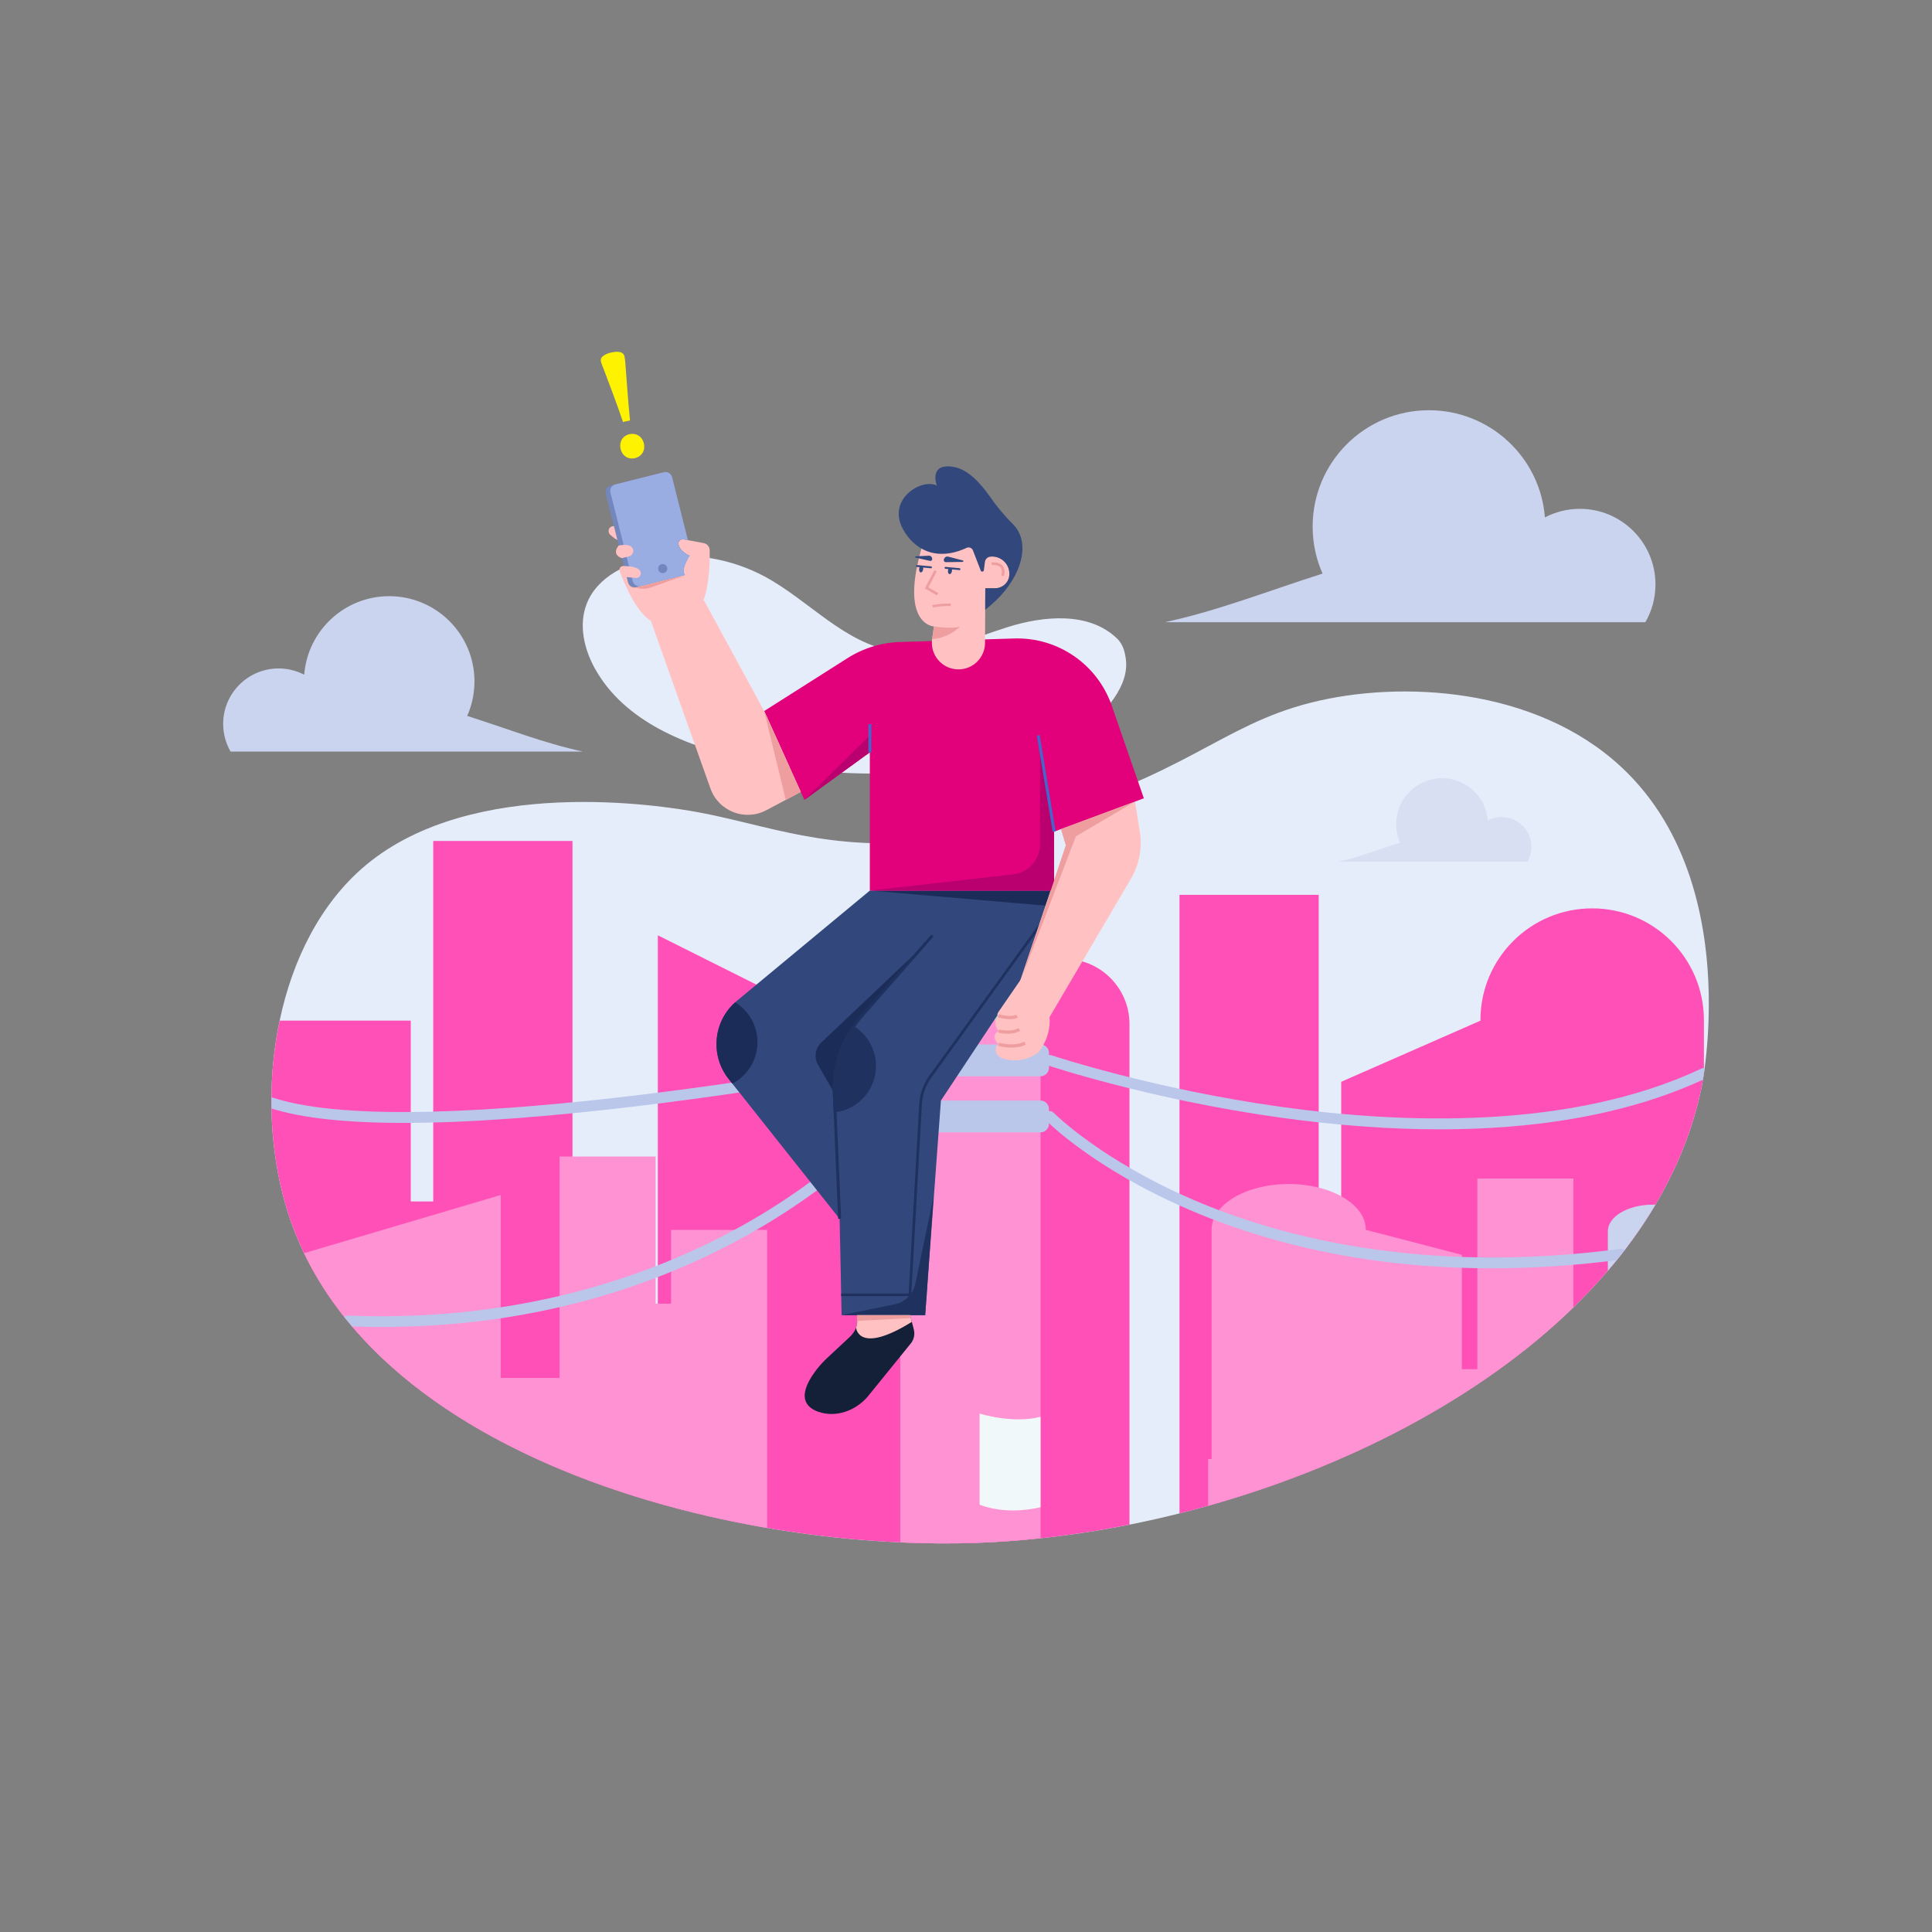 <svg width="284" height="284" viewBox="0 0 284 284" fill="none" xmlns="http://www.w3.org/2000/svg">
<rect x="0" y="0" width="284" height="284" fill="#808080" stroke="none"/>
<g clip-path="url(#clip0_876_3109)">
<mask id="mask0_876_3109" style="mask-type:luminance" maskUnits="userSpaceOnUse" x="0" y="0" width="284" height="284">
<path d="M284 0H0V284H284V0Z" fill="white"/>
</mask>
<g mask="url(#mask0_876_3109)">
<path d="M250.58 157C250.543 157.276 250.509 157.536 250.472 157.781C250.422 158.128 250.372 158.441 250.33 158.714C250.209 159.461 250.114 159.926 250.085 160.061C248.81 166.077 246.501 171.762 243.351 177.082C241.997 179.37 240.487 181.589 238.836 183.738C238.447 184.245 238.05 184.747 237.645 185.247C237.221 185.768 236.79 186.286 236.351 186.799C234.765 188.652 233.072 190.449 231.284 192.189C217.457 205.64 197.932 215.625 177.589 221.347C176.19 221.738 174.786 222.112 173.379 222.467C170.936 223.08 168.483 223.632 166.032 224.121C161.651 224.994 157.278 225.667 152.955 226.125C149.836 226.459 146.746 226.682 143.701 226.793C140.059 226.927 136.251 226.908 132.336 226.73C126.014 226.443 119.411 225.746 112.771 224.607C89.362 220.592 65.472 211.115 51.759 194.987C51.359 194.517 50.967 194.041 50.586 193.559C48.277 190.654 46.294 187.543 44.696 184.216C43.77 182.294 42.971 180.296 42.313 178.226C42.045 177.377 41.798 176.514 41.572 175.636C40.578 171.76 40.015 167.605 39.91 163.376C39.907 163.232 39.902 163.087 39.902 162.943C39.889 162.406 39.889 161.87 39.894 161.331C39.897 161.018 39.902 160.702 39.91 160.387C39.994 156.915 40.388 153.426 41.106 150.034C42.997 141.051 47.128 132.744 53.744 127.203C69.582 113.939 97.388 118.436 102.566 119.388C112.716 121.25 121.915 125.268 137.18 123.551C138.434 123.409 142.794 122.883 150.78 120.661C174.376 114.092 179.335 106.69 192.607 103.313C205.847 99.945 225.654 101.02 238.252 112.682C248.513 122.181 250.99 135.923 251.182 146.173C251.266 150.675 250.911 154.501 250.58 157Z" fill="#E6EDFA"/>
</g>
<mask id="mask1_876_3109" style="mask-type:luminance" maskUnits="userSpaceOnUse" x="0" y="0" width="284" height="284">
<path d="M284 0H0V284H284V0Z" fill="white"/>
</mask>
<g mask="url(#mask1_876_3109)">
<path d="M166.032 150.531V224.118C158.493 225.622 150.97 226.527 143.702 226.793C107.108 228.129 53.726 214.115 42.314 178.223C42.045 177.374 41.796 176.512 41.572 175.633C40.578 171.76 40.018 167.602 39.91 163.374V160.387C39.997 156.913 40.391 153.423 41.107 150.031H60.382V176.609H63.682V123.619H84.154V203.355H96.7V137.488L145.566 161.92V150.533C145.566 145.243 149.852 140.956 155.143 140.956H156.458C161.746 140.954 166.032 145.243 166.032 150.531Z" fill="#FF50B8"/>
</g>
<mask id="mask2_876_3109" style="mask-type:luminance" maskUnits="userSpaceOnUse" x="0" y="0" width="284" height="284">
<path d="M284 0H0V284H284V0Z" fill="white"/>
</mask>
<g mask="url(#mask2_876_3109)">
<path d="M250.472 149.952V157.781C250.285 159.072 250.125 159.877 250.085 160.061C243.474 191.238 209.168 213.482 173.379 222.467V131.545H193.848V200.218H197.151V159.022L217.62 150.034V149.952C217.62 145.416 219.458 141.309 222.432 138.337C225.403 135.366 229.511 133.528 234.047 133.528C243.119 133.525 250.472 140.877 250.472 149.952Z" fill="#FF50B8"/>
</g>
<mask id="mask3_876_3109" style="mask-type:luminance" maskUnits="userSpaceOnUse" x="0" y="0" width="284" height="284">
<path d="M284 0H0V284H284V0Z" fill="white"/>
</mask>
<g mask="url(#mask3_876_3109)">
<path d="M217.162 173.24H231.284V192.189C217.457 205.64 197.932 215.625 177.592 221.347V214.481H178.105V180.753C178.105 177.051 183.177 174.048 189.436 174.048C192.565 174.048 195.397 174.8 197.448 176.012C199.499 177.227 200.767 178.902 200.767 180.753V180.787L214.888 184.456V201.272H217.165V173.24H217.162Z" fill="#FF92D3"/>
</g>
<mask id="mask4_876_3109" style="mask-type:luminance" maskUnits="userSpaceOnUse" x="0" y="0" width="284" height="284">
<path d="M284 0H0V284H284V0Z" fill="white"/>
</mask>
<g mask="url(#mask4_876_3109)">
<path d="M243.352 177.082C241.345 180.472 238.997 183.714 236.352 186.799V180.992C236.352 178.833 239.307 177.082 242.957 177.082H243.352Z" fill="#CAD4EF"/>
</g>
<mask id="mask5_876_3109" style="mask-type:luminance" maskUnits="userSpaceOnUse" x="0" y="0" width="284" height="284">
<path d="M284 0H0V284H284V0Z" fill="white"/>
</mask>
<g mask="url(#mask5_876_3109)">
<path d="M112.772 180.787V224.607C84.561 219.769 55.649 206.997 44.696 184.216L73.599 175.665V202.553H82.255V170.006H96.376V191.637H98.654V180.787H112.772Z" fill="#FF92D3"/>
</g>
<mask id="mask6_876_3109" style="mask-type:luminance" maskUnits="userSpaceOnUse" x="0" y="0" width="284" height="284">
<path d="M284 0H0V284H284V0Z" fill="white"/>
</mask>
<g mask="url(#mask6_876_3109)">
<path d="M109.989 111.71C101.141 109.803 91.771 106.14 87.414 98.206C85.849 95.356 85.06 91.874 86.212 88.834C87.756 84.751 92.308 82.594 96.626 81.968C101.985 81.187 107.588 82.171 112.364 84.727C118.922 88.237 124.179 94.68 131.544 95.719C137.18 96.513 142.649 93.907 148.074 92.198C153.502 90.488 160.139 89.912 164.22 93.878C165.196 94.827 165.359 96.087 165.453 96.602C166.25 100.941 161.951 104.922 160.397 106.363C158.275 108.328 153.349 112.041 137.929 113.285C129.635 113.953 121.173 114.118 109.989 111.71Z" fill="#E6EDFA"/>
</g>
<mask id="mask7_876_3109" style="mask-type:luminance" maskUnits="userSpaceOnUse" x="0" y="0" width="284" height="284">
<path d="M284 0H0V284H284V0Z" fill="white"/>
</mask>
<g mask="url(#mask7_876_3109)">
<path d="M85.665 110.478H33.893C33.202 109.281 32.805 107.89 32.805 106.407C32.805 101.908 36.452 98.26 40.954 98.26C42.313 98.26 43.594 98.594 44.719 99.183C45.222 92.722 50.623 87.637 57.213 87.637C64.134 87.637 69.746 93.248 69.746 100.17C69.746 101.973 69.364 103.688 68.678 105.239C74.332 107.03 79.88 109.226 85.665 110.478Z" fill="#CAD4EF"/>
</g>
<mask id="mask8_876_3109" style="mask-type:luminance" maskUnits="userSpaceOnUse" x="0" y="0" width="284" height="284">
<path d="M284 0H0V284H284V0Z" fill="white"/>
</mask>
<g mask="url(#mask8_876_3109)">
<path d="M196.67 126.682H224.531C224.904 126.037 225.117 125.29 225.117 124.491C225.117 122.069 223.156 120.107 220.734 120.107C220.003 120.107 219.314 120.286 218.709 120.604C218.438 117.128 215.532 114.391 211.985 114.391C208.261 114.391 205.24 117.409 205.24 121.136C205.24 122.106 205.445 123.029 205.813 123.863C202.768 124.828 199.783 126.008 196.67 126.682Z" fill="#D8DFF3"/>
</g>
<mask id="mask9_876_3109" style="mask-type:luminance" maskUnits="userSpaceOnUse" x="0" y="0" width="284" height="284">
<path d="M284 0H0V284H284V0Z" fill="white"/>
</mask>
<g mask="url(#mask9_876_3109)">
<path d="M171.229 91.466H241.866C242.81 89.834 243.351 87.938 243.351 85.913C243.351 79.775 238.373 74.797 232.233 74.797C230.379 74.797 228.633 75.252 227.098 76.057C226.411 67.242 219.043 60.303 210.052 60.303C200.609 60.303 192.955 67.958 192.955 77.401C192.955 79.862 193.475 82.202 194.411 84.317C186.693 86.765 179.123 89.76 171.229 91.466Z" fill="#CAD4EF"/>
</g>
<mask id="mask10_876_3109" style="mask-type:luminance" maskUnits="userSpaceOnUse" x="0" y="0" width="284" height="284">
<path d="M284 0H0V284H284V0Z" fill="white"/>
</mask>
<g mask="url(#mask10_876_3109)">
<path d="M152.955 138.971V226.125C149.836 226.458 146.746 226.682 143.701 226.792C140.059 226.927 136.251 226.908 132.336 226.729V138.971H152.955Z" fill="#FF92D3"/>
</g>
<mask id="mask11_876_3109" style="mask-type:luminance" maskUnits="userSpaceOnUse" x="0" y="0" width="284" height="284">
<path d="M284 0H0V284H284V0Z" fill="white"/>
</mask>
<g mask="url(#mask11_876_3109)">
<path d="M152.955 208.264V221.565C151.066 222.002 147.48 222.501 143.998 221.189V207.791C143.998 207.791 148.876 209.337 152.955 208.264Z" fill="#F0F8FA"/>
</g>
<mask id="mask12_876_3109" style="mask-type:luminance" maskUnits="userSpaceOnUse" x="0" y="0" width="284" height="284">
<path d="M284 0H0V284H284V0Z" fill="white"/>
</mask>
<g mask="url(#mask12_876_3109)">
<path d="M152.944 149.958H132.344C131.652 149.958 131.092 149.398 131.092 148.706V146.537C131.092 145.845 131.652 145.285 132.344 145.285H152.944C153.636 145.285 154.196 145.845 154.196 146.537V148.706C154.198 149.398 153.636 149.958 152.944 149.958Z" fill="#BDCFD3"/>
</g>
<mask id="mask13_876_3109" style="mask-type:luminance" maskUnits="userSpaceOnUse" x="0" y="0" width="284" height="284">
<path d="M284 0H0V284H284V0Z" fill="white"/>
</mask>
<g mask="url(#mask13_876_3109)">
<path d="M152.944 158.204H132.344C131.652 158.204 131.092 157.644 131.092 156.952V154.783C131.092 154.091 131.652 153.531 132.344 153.531H152.944C153.636 153.531 154.196 154.091 154.196 154.783V156.952C154.198 157.644 153.636 158.204 152.944 158.204Z" fill="#BAC7EB"/>
</g>
<mask id="mask14_876_3109" style="mask-type:luminance" maskUnits="userSpaceOnUse" x="0" y="0" width="284" height="284">
<path d="M284 0H0V284H284V0Z" fill="white"/>
</mask>
<g mask="url(#mask14_876_3109)">
<path d="M152.944 166.452H132.344C131.652 166.452 131.092 165.892 131.092 165.2V163.031C131.092 162.339 131.652 161.779 132.344 161.779H152.944C153.636 161.779 154.196 162.339 154.196 163.031V165.2C154.198 165.892 153.636 166.452 152.944 166.452Z" fill="#BAC7EB"/>
</g>
<mask id="mask15_876_3109" style="mask-type:luminance" maskUnits="userSpaceOnUse" x="0" y="0" width="284" height="284">
<path d="M284 0H0V284H284V0Z" fill="white"/>
</mask>
<g mask="url(#mask15_876_3109)">
<path d="M238.836 183.737C238.447 184.244 238.05 184.747 237.645 185.246C231.397 186.04 225.257 186.437 219.272 186.437C213.047 186.437 206.986 186.009 201.13 185.151C191.734 183.774 182.843 181.294 174.705 177.783C160.815 171.788 154.025 164.956 153.741 164.667C153.436 164.356 153.441 163.857 153.752 163.552C154.065 163.247 154.564 163.252 154.869 163.562C154.935 163.631 161.777 170.502 175.412 176.371C188 181.786 209.119 187.434 238.25 183.576C238.468 183.547 238.676 183.611 238.836 183.737Z" fill="#BAC7EB"/>
</g>
<mask id="mask16_876_3109" style="mask-type:luminance" maskUnits="userSpaceOnUse" x="0" y="0" width="284" height="284">
<path d="M284 0H0V284H284V0Z" fill="white"/>
</mask>
<g mask="url(#mask16_876_3109)">
<path d="M250.58 156.998C250.543 157.275 250.509 157.535 250.472 157.779C250.422 158.127 250.372 158.439 250.33 158.713C241.736 162.684 231.397 165.058 219.59 165.774C217.015 165.931 214.365 166.01 211.653 166.01C204.264 166.01 196.391 165.429 188.145 164.277C168.961 161.595 154.201 156.664 154.054 156.615C153.641 156.475 153.418 156.028 153.557 155.615C153.696 155.202 154.143 154.979 154.556 155.121C154.704 155.168 169.351 160.059 188.392 162.718C205.91 165.166 230.847 166.171 250.135 157.064C250.28 156.996 250.433 156.977 250.58 156.998Z" fill="#BAC7EB"/>
</g>
<mask id="mask17_876_3109" style="mask-type:luminance" maskUnits="userSpaceOnUse" x="0" y="0" width="284" height="284">
<path d="M284 0H0V284H284V0Z" fill="white"/>
</mask>
<g mask="url(#mask17_876_3109)">
<path d="M131.699 164.621C131.423 164.952 124.789 172.862 111.483 180.625C103.681 185.177 95.203 188.714 86.288 191.136C76.68 193.747 66.54 195.064 56.077 195.064C54.644 195.064 53.205 195.038 51.759 194.988C51.359 194.517 50.967 194.041 50.586 193.56C50.728 193.444 50.912 193.379 51.109 193.387C78.473 194.475 98.611 186.308 110.689 179.26C123.753 171.64 130.419 163.693 130.485 163.614C130.763 163.277 131.26 163.233 131.597 163.509C131.931 163.787 131.978 164.284 131.699 164.621Z" fill="#BAC7EB"/>
</g>
<mask id="mask18_876_3109" style="mask-type:luminance" maskUnits="userSpaceOnUse" x="0" y="0" width="284" height="284">
<path d="M284 0H0V284H284V0Z" fill="white"/>
</mask>
<g mask="url(#mask18_876_3109)">
<path d="M132.483 156.642C132.475 156.645 132.425 156.653 132.336 156.671C130.585 157.002 113.692 160.171 94.548 162.498C80.474 164.21 68.725 165.065 59.38 165.065C50.883 165.065 44.375 164.36 39.902 162.943C39.889 162.406 39.889 161.87 39.894 161.331C39.981 161.328 40.068 161.341 40.154 161.37C61.925 168.483 131.487 155.227 132.186 155.093C132.236 155.083 132.286 155.08 132.336 155.08C132.707 155.08 133.038 155.34 133.109 155.719C133.193 156.148 132.912 156.561 132.483 156.642Z" fill="#BAC7EB"/>
</g>
<mask id="mask19_876_3109" style="mask-type:luminance" maskUnits="userSpaceOnUse" x="0" y="0" width="284" height="284">
<path d="M284 0H0V284H284V0Z" fill="white"/>
</mask>
<g mask="url(#mask19_876_3109)">
<path d="M93.309 67.348C92.318 67.566 91.453 67.006 91.222 65.954C90.998 64.934 91.545 64.045 92.534 63.827C93.541 63.606 94.424 64.179 94.651 65.199C94.882 66.251 94.314 67.127 93.309 67.348ZM89.87 51.814C90.593 51.654 91.598 51.58 91.795 52.367C91.853 52.627 91.897 53.016 91.924 53.355C92.063 54.975 92.305 58.893 92.61 61.802L91.579 62.028C90.706 59.404 89.299 55.751 88.687 54.123C88.571 53.852 88.389 53.379 88.332 53.121C88.171 52.388 89.107 51.983 89.87 51.814Z" fill="#FFF200"/>
</g>
<mask id="mask20_876_3109" style="mask-type:luminance" maskUnits="userSpaceOnUse" x="0" y="0" width="284" height="284">
<path d="M284 0H0V284H284V0Z" fill="white"/>
</mask>
<g mask="url(#mask20_876_3109)">
<path d="M154.88 130.914V133.228C154.88 135.532 154.202 137.788 152.929 139.71L138.313 161.783L135.999 193.323H123.716L123.424 179.17L107.652 159.29L107.107 158.607C104.386 155.175 104.828 150.231 108.07 147.339C108.146 147.27 108.225 147.202 108.304 147.136L127.863 130.914H154.88Z" fill="#32477B"/>
</g>
<mask id="mask21_876_3109" style="mask-type:luminance" maskUnits="userSpaceOnUse" x="0" y="0" width="284" height="284">
<path d="M284 0H0V284H284V0Z" fill="white"/>
</mask>
<g mask="url(#mask21_876_3109)">
<path d="M137.235 175.84L134.563 188.68C134.242 190.224 133.033 191.428 131.489 191.741L123.716 193.322H135.999L137.235 175.84Z" fill="#1F315F"/>
</g>
<mask id="mask22_876_3109" style="mask-type:luminance" maskUnits="userSpaceOnUse" x="0" y="0" width="284" height="284">
<path d="M284 0H0V284H284V0Z" fill="white"/>
</mask>
<g mask="url(#mask22_876_3109)">
<path d="M136.217 190.139H123.655V190.533H136.217V190.139Z" fill="#1F315F"/>
</g>
<mask id="mask23_876_3109" style="mask-type:luminance" maskUnits="userSpaceOnUse" x="0" y="0" width="284" height="284">
<path d="M284 0H0V284H284V0Z" fill="white"/>
</mask>
<g mask="url(#mask23_876_3109)">
<path d="M133.951 190.346L133.557 190.325L135.121 162.328C135.205 160.808 135.723 159.351 136.618 158.118L154.465 133.465L154.786 133.696L136.938 158.349C136.089 159.522 135.597 160.905 135.518 162.351L133.951 190.346Z" fill="#1F315F"/>
</g>
<mask id="mask24_876_3109" style="mask-type:luminance" maskUnits="userSpaceOnUse" x="0" y="0" width="284" height="284">
<path d="M284 0H0V284H284V0Z" fill="white"/>
</mask>
<g mask="url(#mask24_876_3109)">
<path d="M127.863 130.914L154.88 133.228V130.914H127.863Z" fill="#1B2C58"/>
</g>
<mask id="mask25_876_3109" style="mask-type:luminance" maskUnits="userSpaceOnUse" x="0" y="0" width="284" height="284">
<path d="M284 0H0V284H284V0Z" fill="white"/>
</mask>
<g mask="url(#mask25_876_3109)">
<path d="M126.596 149.45C123.88 152.546 122.462 156.569 122.638 160.682L120.243 156.506C119.633 155.443 119.83 154.102 120.719 153.258L135.795 138.969L126.596 149.45Z" fill="#1B2C58"/>
</g>
<mask id="mask26_876_3109" style="mask-type:luminance" maskUnits="userSpaceOnUse" x="0" y="0" width="284" height="284">
<path d="M284 0H0V284H284V0Z" fill="white"/>
</mask>
<g mask="url(#mask26_876_3109)">
<path d="M128.77 156.689C128.77 160.121 126.259 162.966 122.972 163.482C122.833 163.505 122.691 163.521 122.546 163.534L122.425 160.692C122.273 157.107 123.293 153.634 125.323 150.73C125.447 150.801 125.57 150.875 125.688 150.954C127.545 152.185 128.77 154.294 128.77 156.689Z" fill="#1F315F"/>
</g>
<mask id="mask27_876_3109" style="mask-type:luminance" maskUnits="userSpaceOnUse" x="0" y="0" width="284" height="284">
<path d="M284 0H0V284H284V0Z" fill="white"/>
</mask>
<g mask="url(#mask27_876_3109)">
<path d="M137.235 137.652L126.759 149.591C126.375 150.027 126.017 150.482 125.688 150.953C123.703 153.785 122.701 157.177 122.851 160.672L122.972 163.481L123.64 179.161L123.211 179.18L122.546 163.533L122.425 160.691C122.273 157.106 123.293 153.633 125.323 150.73C125.665 150.24 126.036 149.765 126.435 149.31L136.912 137.371L137.235 137.652Z" fill="#1F315F"/>
</g>
<mask id="mask28_876_3109" style="mask-type:luminance" maskUnits="userSpaceOnUse" x="0" y="0" width="284" height="284">
<path d="M284 0H0V284H284V0Z" fill="white"/>
</mask>
<g mask="url(#mask28_876_3109)">
<path d="M166.637 116.564L167.547 122.234C167.933 124.632 167.471 127.091 166.237 129.187L152.71 152.191L149.976 144.12L156.679 124.256L155.532 120.451L166.637 116.564Z" fill="#FFC1C2"/>
</g>
<mask id="mask29_876_3109" style="mask-type:luminance" maskUnits="userSpaceOnUse" x="0" y="0" width="284" height="284">
<path d="M284 0H0V284H284V0Z" fill="white"/>
</mask>
<g mask="url(#mask29_876_3109)">
<path d="M112.33 104.523L124.574 96.75C126.906 95.269 129.596 94.446 132.357 94.367L149.09 93.855C155.516 93.657 161.323 97.66 163.429 103.737L168.144 117.348L154.943 122.255V130.914H127.863V110.59L118.241 117.579L112.33 104.523Z" fill="#E2017B"/>
</g>
<mask id="mask30_876_3109" style="mask-type:luminance" maskUnits="userSpaceOnUse" x="0" y="0" width="284" height="284">
<path d="M284 0H0V284H284V0Z" fill="white"/>
</mask>
<g mask="url(#mask30_876_3109)">
<path d="M152.882 109.764V124.069C152.882 126.351 151.17 128.268 148.903 128.526L127.863 130.916H154.943V122.257L152.882 109.764Z" fill="#BA006F"/>
</g>
<mask id="mask31_876_3109" style="mask-type:luminance" maskUnits="userSpaceOnUse" x="0" y="0" width="284" height="284">
<path d="M284 0H0V284H284V0Z" fill="white"/>
</mask>
<g mask="url(#mask31_876_3109)">
<path d="M127.863 108.096L118.241 117.581L127.863 110.589V108.096Z" fill="#BA006F"/>
</g>
<mask id="mask32_876_3109" style="mask-type:luminance" maskUnits="userSpaceOnUse" x="-17" y="-20" width="327" height="327">
<path d="M263.52 -19.683L-16.703 26.58L29.561 306.803L309.783 260.539L263.52 -19.683Z" fill="white"/>
</mask>
<g mask="url(#mask32_876_3109)">
<path d="M152.833 108.057L152.41 108.127L154.748 122.286L155.171 122.216L152.833 108.057Z" fill="#4863C9"/>
</g>
<mask id="mask33_876_3109" style="mask-type:luminance" maskUnits="userSpaceOnUse" x="0" y="0" width="284" height="284">
<path d="M284 0H0V284H284V0Z" fill="white"/>
</mask>
<g mask="url(#mask33_876_3109)">
<path d="M128.079 106.445H127.65V110.59H128.079V106.445Z" fill="#4863C9"/>
</g>
<mask id="mask34_876_3109" style="mask-type:luminance" maskUnits="userSpaceOnUse" x="0" y="0" width="284" height="284">
<path d="M284 0H0V284H284V0Z" fill="white"/>
</mask>
<g mask="url(#mask34_876_3109)">
<path d="M143.021 78.275L135.613 80.087C132.063 91.897 137.288 92.084 137.288 92.084L137.023 93.93C136.996 94.108 136.983 94.287 136.983 94.469C136.973 96.628 138.711 98.384 140.87 98.397C143.029 98.408 144.788 96.67 144.798 94.511L144.84 86.472L146.245 86.48C147.42 86.485 148.377 85.538 148.383 84.363C148.383 84.287 148.38 84.208 148.375 84.132C148.254 82.733 147.023 81.697 145.624 81.817L144.885 81.881L143.021 78.275Z" fill="#FFC1C2"/>
</g>
<mask id="mask35_876_3109" style="mask-type:luminance" maskUnits="userSpaceOnUse" x="0" y="0" width="284" height="284">
<path d="M284 0H0V284H284V0Z" fill="white"/>
</mask>
<g mask="url(#mask35_876_3109)">
<path d="M147.186 84.585C147.188 84.577 147.425 83.873 147.088 83.436C146.865 83.147 146.428 83.023 145.787 83.07L145.758 82.676C146.541 82.621 147.096 82.794 147.404 83.199C147.869 83.807 147.572 84.68 147.559 84.717L147.186 84.585Z" fill="#EF9EA0"/>
</g>
<mask id="mask36_876_3109" style="mask-type:luminance" maskUnits="userSpaceOnUse" x="0" y="0" width="284" height="284">
<path d="M284 0H0V284H284V0Z" fill="white"/>
</mask>
<g mask="url(#mask36_876_3109)">
<path d="M135.946 86.497L137.351 83.822L137.7 84.006L136.472 86.344L137.924 87.178L137.727 87.522L135.946 86.497Z" fill="#EF9EA0"/>
</g>
<mask id="mask37_876_3109" style="mask-type:luminance" maskUnits="userSpaceOnUse" x="0" y="0" width="284" height="284">
<path d="M284 0H0V284H284V0Z" fill="white"/>
</mask>
<g mask="url(#mask37_876_3109)">
<path d="M135.704 83.687C135.662 83.966 135.499 84.171 135.336 84.147C135.176 84.124 135.076 83.879 135.118 83.6C135.126 83.543 135.139 83.49 135.157 83.44C135.186 83.356 135.226 83.285 135.273 83.235C135.394 83.232 135.518 83.243 135.639 83.256C135.673 83.311 135.697 83.385 135.707 83.466C135.718 83.535 135.715 83.608 135.704 83.687Z" fill="#32477B"/>
</g>
<mask id="mask38_876_3109" style="mask-type:luminance" maskUnits="userSpaceOnUse" x="0" y="0" width="284" height="284">
<path d="M284 0H0V284H284V0Z" fill="white"/>
</mask>
<g mask="url(#mask38_876_3109)">
<path d="M141.611 82.515C141.626 82.454 141.59 82.394 141.529 82.381L139.381 81.823C139.155 81.763 138.915 81.873 138.813 82.081L138.763 82.181C138.739 82.225 138.729 82.275 138.729 82.328C138.731 82.502 138.876 82.644 139.052 82.638L141.503 82.599C141.553 82.599 141.597 82.565 141.611 82.515Z" fill="#32477B"/>
</g>
<mask id="mask39_876_3109" style="mask-type:luminance" maskUnits="userSpaceOnUse" x="0" y="0" width="284" height="284">
<path d="M284 0H0V284H284V0Z" fill="white"/>
</mask>
<g mask="url(#mask39_876_3109)">
<path d="M134.526 81.881C134.524 81.828 134.566 81.781 134.619 81.778L136.562 81.686C136.767 81.676 136.951 81.812 137.004 82.01L137.027 82.104C137.038 82.149 137.04 82.194 137.03 82.238C136.996 82.388 136.846 82.48 136.696 82.446L134.603 81.97C134.558 81.962 134.526 81.925 134.526 81.881Z" fill="#32477B"/>
</g>
<mask id="mask40_876_3109" style="mask-type:luminance" maskUnits="userSpaceOnUse" x="0" y="0" width="284" height="284">
<path d="M284 0H0V284H284V0Z" fill="white"/>
</mask>
<g mask="url(#mask40_876_3109)">
<path d="M137.017 93.954C138.558 93.833 140.012 93.18 141.124 92.105C139.928 92.497 137.287 92.084 137.287 92.084L137.017 93.954Z" fill="#EF9EA0"/>
</g>
<mask id="mask41_876_3109" style="mask-type:luminance" maskUnits="userSpaceOnUse" x="0" y="0" width="284" height="284">
<path d="M284 0H0V284H284V0Z" fill="white"/>
</mask>
<g mask="url(#mask41_876_3109)">
<path d="M137.711 71.381C137.711 71.381 136.414 67.967 140.235 68.646C142.336 69.019 144.224 71.144 145.5 72.98C146.489 74.402 147.588 75.749 148.821 76.963C149.342 77.476 149.631 77.963 149.799 78.312C151.267 81.352 149.421 86.109 144.819 89.636L144.835 86.469L146.239 86.477H146.241C147.256 86.48 148.166 85.773 148.34 84.773C148.377 84.56 148.385 84.342 148.366 84.129C148.245 82.73 147.014 81.694 145.616 81.815C145.184 81.852 144.837 82.183 144.782 82.612L144.624 83.824C144.611 83.932 144.522 84.021 144.406 84.029C144.298 84.037 144.201 83.966 144.164 83.866L143.02 80.913C143.015 80.897 143.007 80.882 142.999 80.866C142.836 80.521 142.426 80.374 142.081 80.537C140.843 81.129 138.045 82.123 135.444 80.632C134.632 80.156 133.924 79.517 133.364 78.759C129.572 73.784 135.386 70.171 137.711 71.381Z" fill="#32477B"/>
</g>
<mask id="mask42_876_3109" style="mask-type:luminance" maskUnits="userSpaceOnUse" x="0" y="0" width="284" height="284">
<path d="M284 0H0V284H284V0Z" fill="white"/>
</mask>
<g mask="url(#mask42_876_3109)">
<path d="M137.111 89.304L137.043 88.954C137.493 88.865 137.953 88.802 138.408 88.763C138.857 88.726 139.312 88.713 139.765 88.726L139.754 89.083C139.318 89.07 138.873 89.083 138.437 89.12C137.995 89.154 137.548 89.217 137.111 89.304Z" fill="#EF9EA0"/>
</g>
<mask id="mask43_876_3109" style="mask-type:luminance" maskUnits="userSpaceOnUse" x="0" y="0" width="284" height="284">
<path d="M284 0H0V284H284V0Z" fill="white"/>
</mask>
<g mask="url(#mask43_876_3109)">
<path d="M136.851 83.535C136.846 83.535 136.844 83.535 136.838 83.535L134.779 83.34C134.7 83.332 134.645 83.264 134.653 83.188C134.661 83.109 134.729 83.053 134.806 83.061L136.865 83.256C136.941 83.264 136.999 83.332 136.991 83.408C136.986 83.479 136.922 83.535 136.851 83.535Z" fill="#32477B"/>
</g>
<mask id="mask44_876_3109" style="mask-type:luminance" maskUnits="userSpaceOnUse" x="0" y="0" width="284" height="284">
<path d="M284 0H0V284H284V0Z" fill="white"/>
</mask>
<g mask="url(#mask44_876_3109)">
<path d="M139.941 83.933C139.899 84.212 139.736 84.417 139.573 84.393C139.412 84.37 139.312 84.125 139.354 83.846C139.362 83.788 139.375 83.736 139.394 83.686C139.423 83.602 139.462 83.531 139.51 83.481C139.63 83.478 139.754 83.489 139.875 83.502C139.909 83.557 139.933 83.631 139.943 83.712C139.954 83.781 139.951 83.854 139.941 83.933Z" fill="#32477B"/>
</g>
<mask id="mask45_876_3109" style="mask-type:luminance" maskUnits="userSpaceOnUse" x="0" y="0" width="284" height="284">
<path d="M284 0H0V284H284V0Z" fill="white"/>
</mask>
<g mask="url(#mask45_876_3109)">
<path d="M141.046 83.804C141.041 83.804 141.038 83.804 141.033 83.804L138.974 83.61C138.895 83.602 138.84 83.533 138.847 83.457C138.855 83.378 138.924 83.323 139 83.331L141.059 83.525C141.135 83.533 141.193 83.602 141.185 83.678C141.18 83.749 141.117 83.804 141.046 83.804Z" fill="#32477B"/>
</g>
<mask id="mask46_876_3109" style="mask-type:luminance" maskUnits="userSpaceOnUse" x="0" y="0" width="284" height="284">
<path d="M284 0H0V284H284V0Z" fill="white"/>
</mask>
<g mask="url(#mask46_876_3109)">
<path d="M112.33 104.523L103.532 88.34C103.532 88.34 97.071 85.416 95.695 91.328L104.436 115.912C105.625 119.254 109.506 120.764 112.641 119.102L117.711 116.412L112.33 104.523Z" fill="#FFC1C2"/>
</g>
<mask id="mask47_876_3109" style="mask-type:luminance" maskUnits="userSpaceOnUse" x="0" y="0" width="284" height="284">
<path d="M284 0H0V284H284V0Z" fill="white"/>
</mask>
<g mask="url(#mask47_876_3109)">
<path d="M112.33 104.523L115.504 117.582L117.71 116.409L112.33 104.523Z" fill="#EF9EA0"/>
</g>
<mask id="mask48_876_3109" style="mask-type:luminance" maskUnits="userSpaceOnUse" x="0" y="0" width="284" height="284">
<path d="M284 0H0V284H284V0Z" fill="white"/>
</mask>
<g mask="url(#mask48_876_3109)">
<path d="M103.39 88.284C103.39 88.284 98.309 92.828 95.695 91.271C93.084 89.712 91.099 83.969 91.099 83.969C91.385 84.142 91.696 84.287 92.022 84.41L92.321 85.607C92.453 86.135 92.989 86.456 93.518 86.322L94.21 86.149L100.668 84.526C100.673 84.523 100.678 84.523 100.684 84.521C100.686 84.523 100.689 84.521 100.689 84.518C100.237 83.9 100.728 82.835 101.096 82.21C101.275 81.907 101.423 81.707 101.423 81.707C101.231 81.628 101.06 81.541 100.907 81.452C100.173 81.023 99.863 80.505 99.74 80.066C99.624 79.656 99.95 79.267 100.358 79.269C100.394 79.269 100.431 79.275 100.468 79.28L101.128 79.404L103.442 79.835C103.944 79.927 104.313 80.364 104.323 80.874C104.42 85.951 103.39 88.284 103.39 88.284Z" fill="#FFC1C2"/>
</g>
<mask id="mask49_876_3109" style="mask-type:luminance" maskUnits="userSpaceOnUse" x="0" y="0" width="284" height="284">
<path d="M284 0H0V284H284V0Z" fill="white"/>
</mask>
<g mask="url(#mask49_876_3109)">
<path d="M100.685 84.577C100.68 84.58 100.675 84.582 100.67 84.582L94.211 86.205L93.52 86.379C92.991 86.513 92.457 86.189 92.323 85.663L92.023 84.467C92.278 84.564 92.547 84.646 92.823 84.717C96.105 85.553 100.493 84.617 100.685 84.577Z" fill="#F0AE8C"/>
</g>
<mask id="mask50_876_3109" style="mask-type:luminance" maskUnits="userSpaceOnUse" x="0" y="0" width="284" height="284">
<path d="M284 0H0V284H284V0Z" fill="white"/>
</mask>
<g mask="url(#mask50_876_3109)">
<path d="M91.051 77.605C90.772 77.447 90.538 77.368 90.341 77.345C90.033 77.305 89.818 77.405 89.665 77.552C89.355 77.852 89.402 78.365 89.736 78.641L89.773 78.673L90.38 79.175L91.782 79.935L92.282 78.218L91.051 77.605Z" fill="#FFC1C2"/>
</g>
<mask id="mask51_876_3109" style="mask-type:luminance" maskUnits="userSpaceOnUse" x="0" y="0" width="284" height="284">
<path d="M284 0H0V284H284V0Z" fill="white"/>
</mask>
<g mask="url(#mask51_876_3109)">
<path d="M100.686 84.511C100.683 84.513 100.681 84.513 100.681 84.513C100.675 84.516 100.67 84.519 100.665 84.519L94.207 86.141L93.515 86.315C92.986 86.446 92.453 86.125 92.319 85.6L92.108 84.761L92.019 84.403L91.701 83.138L91.298 81.531L90.833 79.677L90.42 78.037L90.028 76.477L89.047 72.578C88.916 72.049 89.234 71.515 89.763 71.384L90.451 71.21C90.454 71.207 90.454 71.207 90.454 71.207L96.907 69.585C97.433 69.451 97.969 69.774 98.104 70.3L100.355 79.262C99.947 79.257 99.618 79.646 99.737 80.056C99.86 80.493 100.171 81.013 100.904 81.442L101.094 82.199C100.725 82.828 100.231 83.893 100.686 84.511Z" fill="#7486BE"/>
</g>
<mask id="mask52_876_3109" style="mask-type:luminance" maskUnits="userSpaceOnUse" x="0" y="0" width="284" height="284">
<path d="M284 0H0V284H284V0Z" fill="white"/>
</mask>
<g mask="url(#mask52_876_3109)">
<path d="M101.09 82.202C100.725 82.828 100.231 83.893 100.683 84.511C100.68 84.514 100.678 84.514 100.678 84.514C100.672 84.516 100.667 84.519 100.662 84.519L94.203 86.141C93.675 86.273 93.141 85.952 93.007 85.426L92.812 84.653L89.736 72.404C89.604 71.878 89.922 71.344 90.448 71.21C90.451 71.21 90.451 71.21 90.451 71.21L96.904 69.588L97.596 69.414C98.124 69.283 98.658 69.604 98.792 70.129L101.122 79.399L100.462 79.275C100.425 79.267 100.388 79.265 100.352 79.265C99.944 79.26 99.615 79.649 99.734 80.062C99.857 80.498 100.167 81.019 100.901 81.447C101.054 81.537 101.225 81.624 101.417 81.703C101.417 81.7 101.269 81.9 101.09 82.202Z" fill="#9AADE2"/>
</g>
<mask id="mask53_876_3109" style="mask-type:luminance" maskUnits="userSpaceOnUse" x="0" y="0" width="284" height="284">
<path d="M284 0H0V284H284V0Z" fill="white"/>
</mask>
<g mask="url(#mask53_876_3109)">
<path d="M98.067 83.419C98.156 83.776 97.938 84.142 97.581 84.231C97.223 84.321 96.858 84.105 96.768 83.745C96.679 83.387 96.897 83.022 97.255 82.932C97.615 82.843 97.978 83.058 98.067 83.419Z" fill="#7486BE"/>
</g>
<mask id="mask54_876_3109" style="mask-type:luminance" maskUnits="userSpaceOnUse" x="0" y="0" width="284" height="284">
<path d="M284 0H0V284H284V0Z" fill="white"/>
</mask>
<g mask="url(#mask54_876_3109)">
<path d="M100.691 84.574L95.669 86.362C94.974 86.61 94.217 86.615 93.518 86.378L100.691 84.574Z" fill="#EF9EA0"/>
</g>
<mask id="mask55_876_3109" style="mask-type:luminance" maskUnits="userSpaceOnUse" x="0" y="0" width="284" height="284">
<path d="M284 0H0V284H284V0Z" fill="white"/>
</mask>
<g mask="url(#mask55_876_3109)">
<path d="M92.452 83.244C92.231 83.221 91.984 83.207 91.706 83.202C91.658 83.2 91.372 83.189 91.195 83.394C90.996 83.628 91.098 83.96 91.13 84.059C91.311 84.641 92.045 84.809 92.113 84.825L92.868 84.901L93.423 84.959C93.828 85.001 94.201 84.691 94.198 84.283C94.193 83.862 93.854 83.389 92.452 83.244Z" fill="#FFC1C2"/>
</g>
<mask id="mask56_876_3109" style="mask-type:luminance" maskUnits="userSpaceOnUse" x="0" y="0" width="284" height="284">
<path d="M284 0H0V284H284V0Z" fill="white"/>
</mask>
<g mask="url(#mask56_876_3109)">
<path d="M93.044 80.722C92.912 80.362 92.544 80.049 91.653 80.099C91.445 80.109 91.208 80.141 90.943 80.196C90.943 80.196 89.786 81.459 91.408 82.05L92.1 81.879L92.444 81.793C92.915 81.677 93.215 81.177 93.044 80.722Z" fill="#FFC1C2"/>
</g>
<mask id="mask57_876_3109" style="mask-type:luminance" maskUnits="userSpaceOnUse" x="0" y="0" width="284" height="284">
<path d="M284 0H0V284H284V0Z" fill="white"/>
</mask>
<g mask="url(#mask57_876_3109)">
<path d="M133.816 197.571L127.534 205.318C125.714 207.427 122.853 208.395 120.342 207.545C118.364 206.877 117.205 205.252 119.737 201.723C120.263 200.99 120.852 200.327 121.475 199.73L124.949 196.49C125.367 196.088 125.667 195.636 125.841 195.165C125.961 194.842 126.019 194.508 126.014 194.176L126.004 193.324H133.779L134.04 194.316V194.318L134.326 195.41C134.521 196.177 134.35 196.95 133.816 197.571Z" fill="#142038"/>
</g>
<mask id="mask58_876_3109" style="mask-type:luminance" maskUnits="userSpaceOnUse" x="0" y="0" width="284" height="284">
<path d="M284 0H0V284H284V0Z" fill="white"/>
</mask>
<g mask="url(#mask58_876_3109)">
<path d="M134.034 194.314V194.316C126.14 199.221 125.838 195.163 125.838 195.163C125.959 194.84 126.017 194.506 126.011 194.174L126.001 193.322H133.777L133.887 193.748L134.034 194.314Z" fill="#FFC1C2"/>
</g>
<mask id="mask59_876_3109" style="mask-type:luminance" maskUnits="userSpaceOnUse" x="0" y="0" width="284" height="284">
<path d="M284 0H0V284H284V0Z" fill="white"/>
</mask>
<g mask="url(#mask59_876_3109)">
<path d="M133.887 193.748L126.011 194.174L126.001 193.322H133.774L133.887 193.748Z" fill="#EF9EA0"/>
</g>
<mask id="mask60_876_3109" style="mask-type:luminance" maskUnits="userSpaceOnUse" x="0" y="0" width="284" height="284">
<path d="M284 0H0V284H284V0Z" fill="white"/>
</mask>
<g mask="url(#mask60_876_3109)">
<path d="M152.663 154.689C152.229 155.017 151.414 155.543 150.265 155.767C149.037 156.004 147.99 155.785 147.32 155.564C146.888 155.422 146.546 155.081 146.425 154.644C146.423 154.639 146.423 154.633 146.42 154.628C146.312 154.236 146.323 153.779 146.786 153.505C146.786 153.505 145.481 152.359 146.773 151.565C146.773 151.565 145.776 150.321 146.765 149.319C146.765 149.319 146.399 149.287 146.799 148.706L147.201 148.125C148.179 146.708 149.158 145.29 150.136 143.873C150.517 144.039 153.139 145.238 154.033 148.233C155.069 151.709 152.842 154.473 152.663 154.689Z" fill="#FFC1C2"/>
</g>
<mask id="mask61_876_3109" style="mask-type:luminance" maskUnits="userSpaceOnUse" x="0" y="0" width="284" height="284">
<path d="M284 0H0V284H284V0Z" fill="white"/>
</mask>
<g mask="url(#mask61_876_3109)">
<path d="M148.679 153.999C147.633 153.999 146.776 153.749 146.718 153.731L146.855 153.276C146.876 153.281 149.034 153.91 150.578 153.129L150.794 153.552C150.118 153.894 149.361 153.999 148.679 153.999Z" fill="#EF9EA0"/>
</g>
<mask id="mask62_876_3109" style="mask-type:luminance" maskUnits="userSpaceOnUse" x="0" y="0" width="284" height="284">
<path d="M284 0H0V284H284V0Z" fill="white"/>
</mask>
<g mask="url(#mask62_876_3109)">
<path d="M148.127 151.959C147.375 151.959 146.76 151.807 146.715 151.796L146.831 151.333C146.849 151.339 148.645 151.778 149.713 151.115L149.965 151.52C149.413 151.862 148.727 151.959 148.127 151.959Z" fill="#EF9EA0"/>
</g>
<mask id="mask63_876_3109" style="mask-type:luminance" maskUnits="userSpaceOnUse" x="0" y="0" width="284" height="284">
<path d="M284 0H0V284H284V0Z" fill="white"/>
</mask>
<g mask="url(#mask63_876_3109)">
<path d="M148.44 149.815C147.578 149.815 146.747 149.563 146.694 149.547L146.834 149.092C146.849 149.097 148.519 149.602 149.405 149.158L149.618 149.584C149.277 149.757 148.853 149.815 148.44 149.815Z" fill="#EF9EA0"/>
</g>
<mask id="mask64_876_3109" style="mask-type:luminance" maskUnits="userSpaceOnUse" x="0" y="0" width="284" height="284">
<path d="M284 0H0V284H284V0Z" fill="white"/>
</mask>
<g mask="url(#mask64_876_3109)">
<path d="M166.84 117.832L158.152 122.941L150.134 143.873L156.679 124.256L155.961 121.876L166.84 117.832Z" fill="#EF9EA0"/>
</g>
<mask id="mask65_876_3109" style="mask-type:luminance" maskUnits="userSpaceOnUse" x="0" y="0" width="284" height="284">
<path d="M284 0H0V284H284V0Z" fill="white"/>
</mask>
<g mask="url(#mask65_876_3109)">
<path d="M111.346 153.197C111.346 155.847 109.848 158.146 107.652 159.29L107.107 158.606C104.386 155.174 104.828 150.23 108.07 147.338C110.037 148.548 111.346 150.717 111.346 153.197Z" fill="#1B2C58"/>
</g>
</g>
<defs>
<clipPath id="clip0_876_3109">
<rect width="284" height="284" fill="white"/>
</clipPath>
</defs>
</svg>
